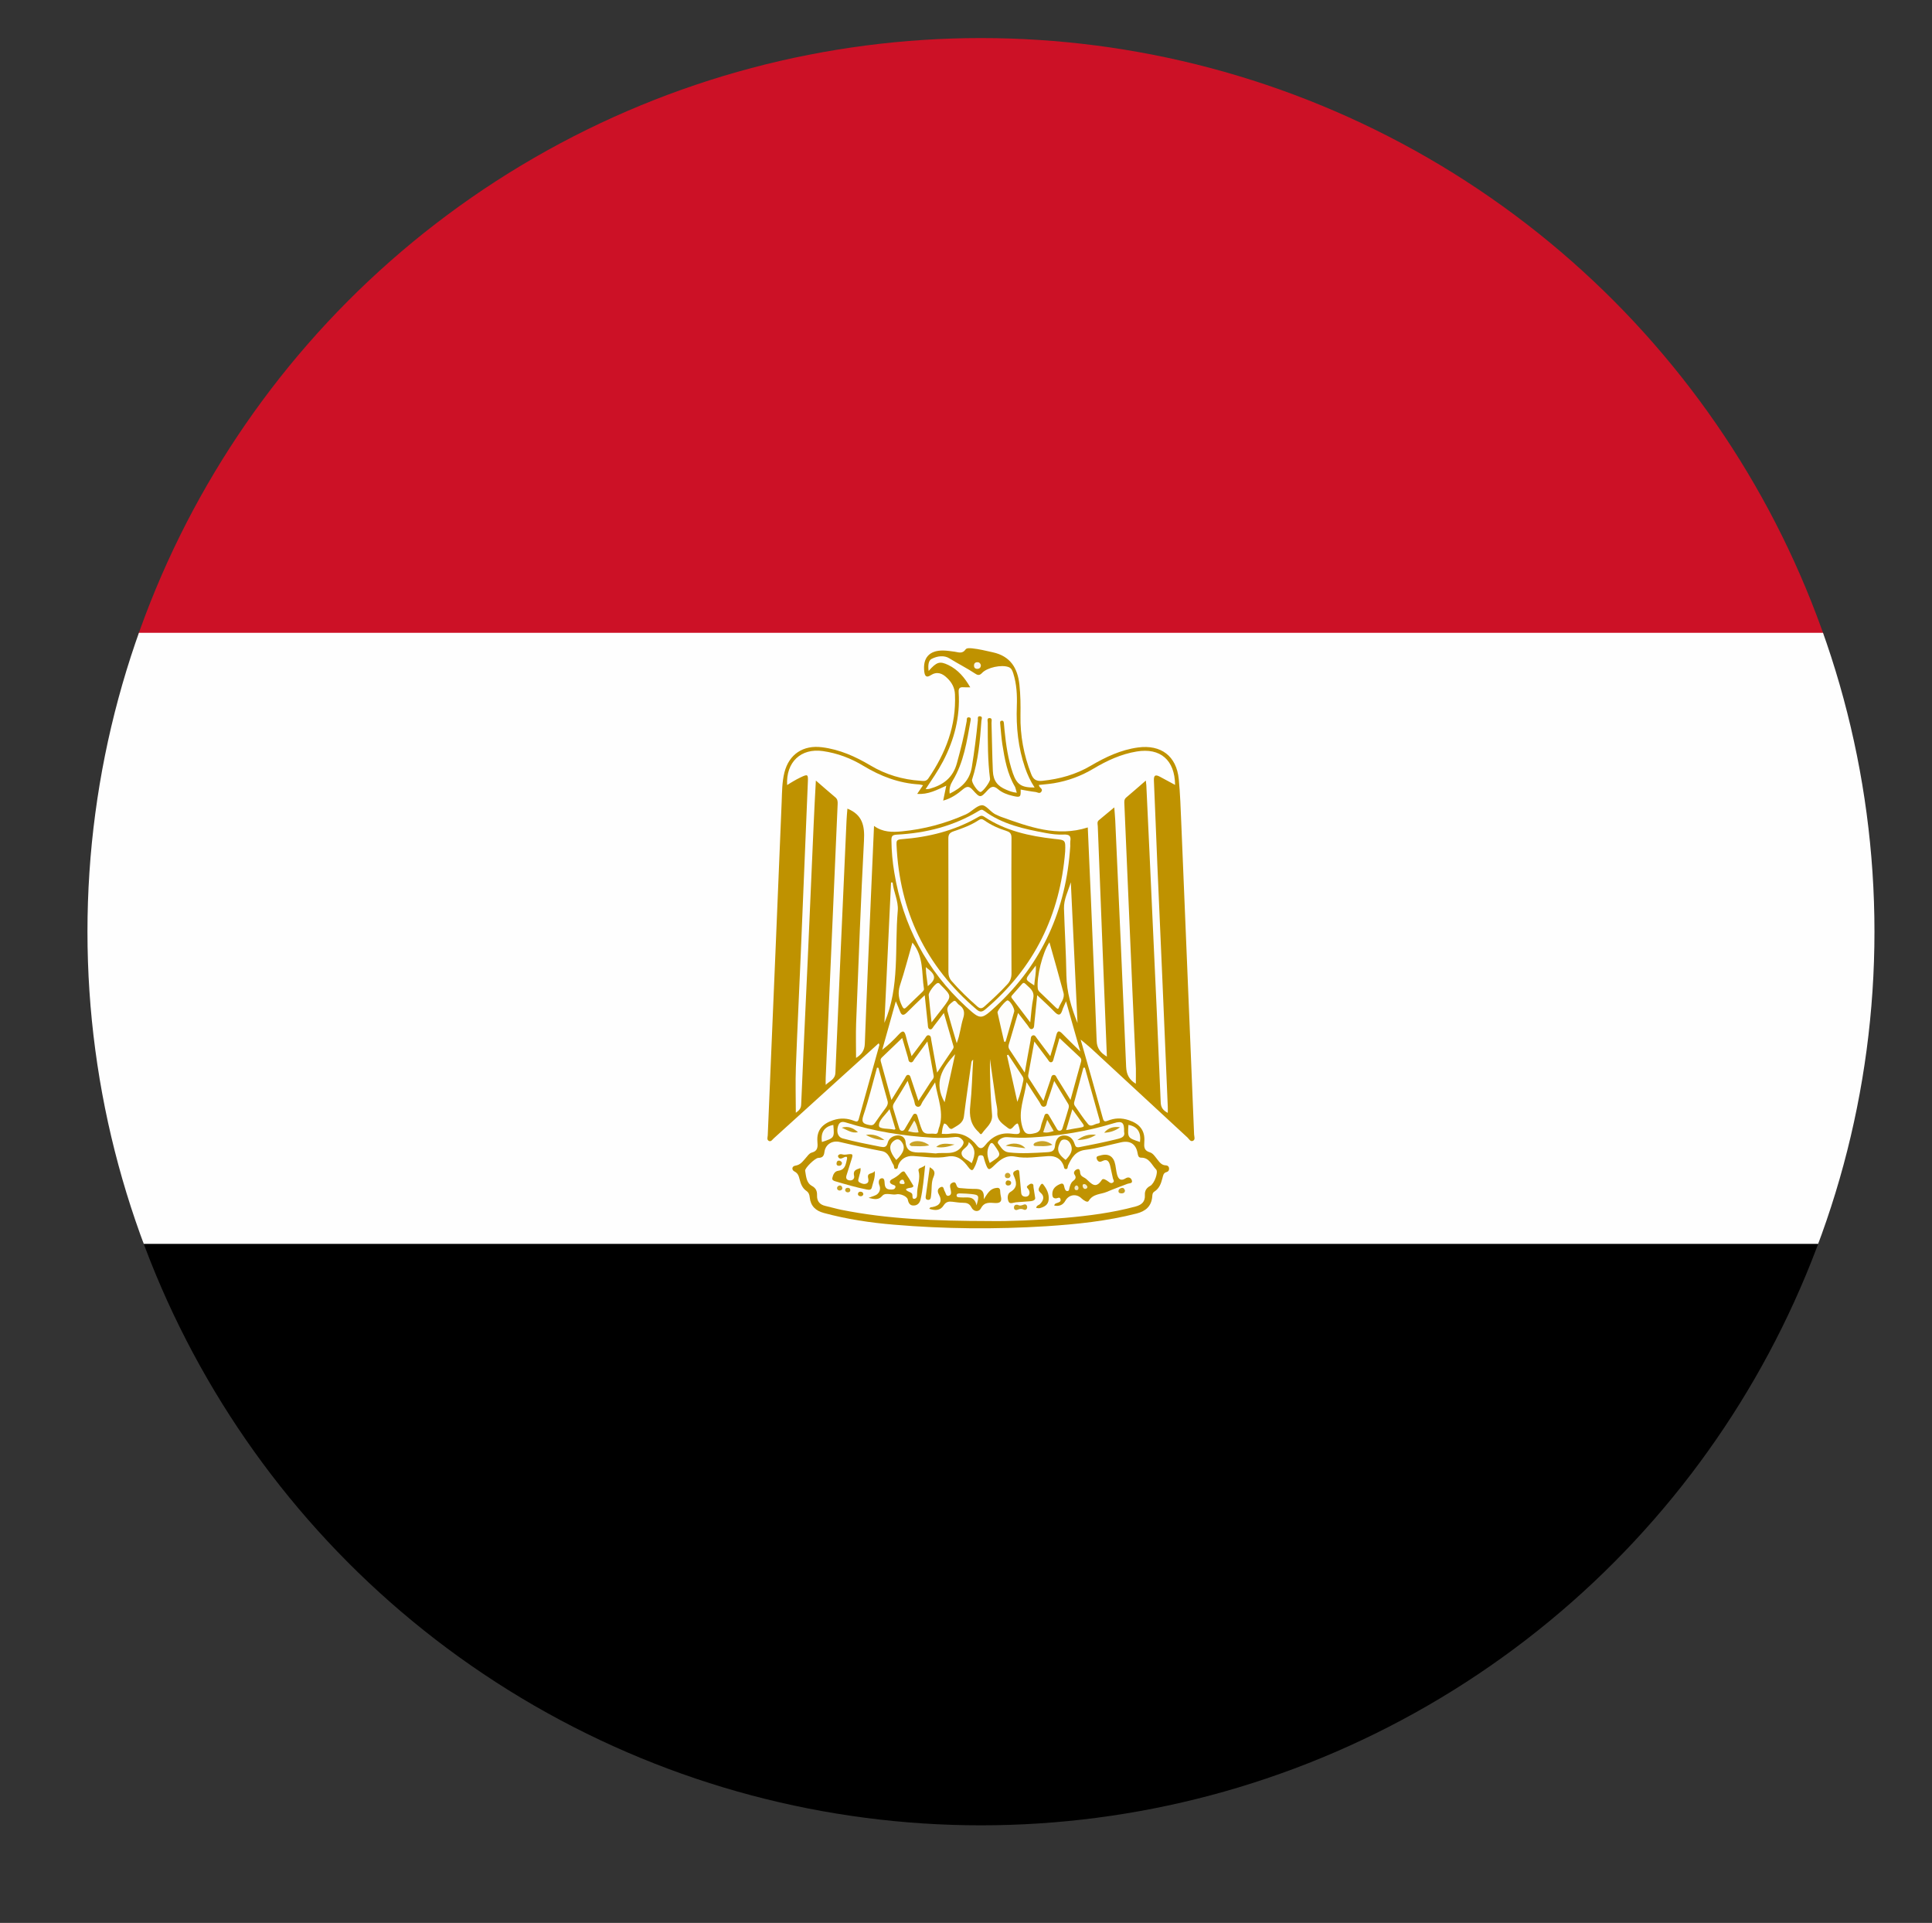 <?xml version="1.0" encoding="utf-8"?>
<!-- Generator: Adobe Illustrator 16.0.0, SVG Export Plug-In . SVG Version: 6.00 Build 0)  -->
<!DOCTYPE svg PUBLIC "-//W3C//DTD SVG 1.1//EN" "http://www.w3.org/Graphics/SVG/1.1/DTD/svg11.dtd">
<svg version="1.1" xmlns="http://www.w3.org/2000/svg" xmlns:xlink="http://www.w3.org/1999/xlink" x="0px" y="0px"
	 width="34.417px" height="34.25px" viewBox="0 0 34.417 34.25" enable-background="new 0 0 34.417 34.25" xml:space="preserve">
<rect x="0" y="0" width="34.417" height="34.25" fill="#333333" stroke="none"/>
<g id="Soporte">
</g>
<g id="Publicidad">
</g>
<g id="Iconos">
	<g>
		<defs>
			<circle id="SVGID_71_" cx="-17.217" cy="16.595" r="15.917"/>
		</defs>
		<clipPath id="SVGID_2_">
			<use xlink:href="#SVGID_71_"  overflow="visible"/>
		</clipPath>
		<g clip-path="url(#SVGID_2_)">
			<path fill-rule="evenodd" clip-rule="evenodd" fill="#FEC300" d="M9.669,8.378c0,5.501,0,11.002,0,16.504
				c-0.053,0.067-0.126,0.082-0.207,0.084c-0.103,0.003-0.206,0.003-0.309,0.003c-16.147,0-32.295,0-48.442,0
				c-0.103,0-0.206,0-0.309-0.003c-0.08-0.002-0.153-0.018-0.206-0.084c0-5.501,0-11.003,0-16.504
				c0.053-0.067,0.126-0.082,0.207-0.084c0.103-0.003,0.206-0.003,0.309-0.003c16.147,0,32.294,0,48.441,0
				c0.103,0,0.206,0,0.309,0.003C9.543,8.296,9.617,8.311,9.669,8.378z"/>
			<path fill-rule="evenodd" clip-rule="evenodd" fill="#C50B1E" d="M9.669,8.378C9.586,8.379,9.502,8.383,9.418,8.383
				c-16.323,0-32.648,0-48.971,0c-0.084,0-0.167-0.004-0.251-0.005c0-2.693,0.001-5.385-0.004-8.078
				c0-0.132,0.026-0.158,0.158-0.158c16.388,0.004,32.776,0.004,49.164,0c0.132,0,0.158,0.026,0.158,0.158
				C9.668,2.993,9.669,5.685,9.669,8.378z"/>
			<path fill-rule="evenodd" clip-rule="evenodd" fill="#C50B1E" d="M-39.803,24.882c0.083-0.002,0.167-0.005,0.251-0.005
				c16.323,0,32.647,0,48.971,0c0.084,0,0.167,0.003,0.251,0.005c0,2.691-0.001,5.384,0.003,8.076c0,0.127-0.018,0.161-0.155,0.161
				c-16.39-0.004-32.779-0.004-49.169,0c-0.137,0-0.156-0.034-0.155-0.161C-39.802,30.266-39.803,27.573-39.803,24.882z"/>
		</g>
	</g>
	<g>
		<defs>
			<circle id="SVGID_73_" cx="17.475" cy="16.595" r="15.917"/>
		</defs>
		<clipPath id="SVGID_4_">
			<use xlink:href="#SVGID_73_"  overflow="visible"/>
		</clipPath>
		<g clip-path="url(#SVGID_4_)">
			<path fill-rule="evenodd" clip-rule="evenodd" fill="#CC1126" d="M-7.007,11.266c0-3.586,0-7.172-0.002-10.757
				c0-0.089,0.014-0.115,0.111-0.115c16.249,0.003,32.497,0.003,48.746,0c0.096,0,0.11,0.026,0.11,0.115
				c-0.003,3.585-0.002,7.171-0.002,10.757c-0.036,0.033-0.081,0.037-0.126,0.039c-0.053,0.002-0.106,0.001-0.16,0.001
				c-16.13,0-32.261,0-48.392-0.001C-6.816,11.305-6.919,11.331-7.007,11.266z"/>
			<path fill-rule="evenodd" clip-rule="evenodd" d="M41.956,22.161c0,3.585-0.001,7.171,0.002,10.757
				c0,0.089-0.014,0.115-0.11,0.115c-16.249-0.003-32.497-0.003-48.746,0c-0.097,0-0.111-0.026-0.111-0.115
				c0.002-3.586,0.002-7.172,0.002-10.757c0.036-0.033,0.081-0.038,0.126-0.039c0.054-0.003,0.105-0.002,0.159-0.002
				c16.131,0,32.262,0,48.393,0.001C41.766,22.121,41.868,22.095,41.956,22.161z"/>
			<path fill-rule="evenodd" clip-rule="evenodd" fill="#FEFEFE" d="M41.956,22.161c-0.045-0.003-0.09-0.006-0.135-0.006
				c-16.231,0-32.463,0-48.693,0c-0.045,0-0.09,0.003-0.135,0.006c0-3.632,0-7.263,0-10.895c0.049,0.002,0.098,0.005,0.146,0.005
				c16.223,0.001,32.447,0.001,48.67,0c0.049,0,0.098-0.003,0.146-0.005C41.956,14.898,41.956,18.529,41.956,22.161z"/>
			<path fill-rule="evenodd" clip-rule="evenodd" fill="#BF9200" d="M15.653,18.582c-0.238,0.216-0.474,0.428-0.708,0.641
				c-0.387,0.351-0.773,0.701-1.16,1.052c-0.026,0.023-0.049,0.067-0.09,0.046c-0.038-0.021-0.02-0.065-0.018-0.1
				c0.046-1.125,0.094-2.25,0.142-3.374c0.036-0.855,0.072-1.712,0.106-2.567c0.007-0.175,0.006-0.351,0.049-0.522
				c0.083-0.325,0.335-0.491,0.67-0.448c0.313,0.039,0.595,0.165,0.862,0.324c0.275,0.164,0.573,0.252,0.89,0.273
				c0.052,0.004,0.103,0.015,0.142-0.042c0.31-0.452,0.498-0.941,0.474-1.498c-0.005-0.118-0.056-0.211-0.139-0.29
				c-0.086-0.085-0.181-0.123-0.295-0.049c-0.073,0.047-0.102,0.017-0.112-0.06c-0.032-0.247,0.087-0.385,0.336-0.381
				c0.068,0.001,0.137,0.012,0.206,0.021c0.069,0.011,0.137,0.041,0.193-0.04c0.02-0.029,0.075-0.023,0.116-0.02
				c0.126,0.013,0.249,0.044,0.371,0.071c0.311,0.069,0.44,0.279,0.472,0.575c0.02,0.183,0.022,0.366,0.019,0.55
				c-0.006,0.358,0.059,0.704,0.189,1.039c0.038,0.1,0.091,0.136,0.2,0.125c0.309-0.032,0.598-0.112,0.867-0.271
				c0.261-0.153,0.53-0.281,0.837-0.323c0.41-0.055,0.686,0.151,0.727,0.564c0.025,0.263,0.034,0.528,0.045,0.793
				c0.054,1.275,0.105,2.551,0.158,3.826c0.023,0.57,0.048,1.141,0.07,1.712c0.002,0.037,0.025,0.089-0.02,0.111
				c-0.045,0.021-0.069-0.031-0.096-0.057c-0.573-0.528-1.144-1.059-1.716-1.587c-0.053-0.049-0.11-0.093-0.189-0.159
				c0.139,0.489,0.27,0.946,0.396,1.404c0.015,0.056,0.038,0.061,0.085,0.042c0.124-0.05,0.243-0.055,0.376-0.011
				c0.19,0.063,0.294,0.181,0.277,0.388c-0.006,0.089-0.006,0.154,0.099,0.185c0.057,0.017,0.092,0.076,0.131,0.124
				c0.04,0.05,0.076,0.106,0.153,0.108c0.03,0,0.054,0.018,0.058,0.052s-0.014,0.06-0.043,0.067
				c-0.062,0.015-0.063,0.068-0.076,0.112c-0.024,0.094-0.056,0.181-0.141,0.235c-0.038,0.024-0.037,0.059-0.04,0.095
				c-0.017,0.171-0.119,0.256-0.279,0.297c-0.528,0.135-1.066,0.191-1.606,0.226c-0.906,0.057-1.811,0.049-2.714-0.027
				c-0.422-0.035-0.841-0.098-1.251-0.209c-0.146-0.039-0.235-0.124-0.251-0.276c-0.005-0.052-0.019-0.09-0.065-0.121
				c-0.066-0.047-0.095-0.121-0.114-0.197c-0.016-0.058-0.026-0.111-0.093-0.145c-0.054-0.027-0.05-0.094,0.017-0.104
				c0.09-0.014,0.129-0.075,0.181-0.133c0.032-0.037,0.065-0.087,0.106-0.098c0.12-0.032,0.111-0.11,0.104-0.205
				c-0.013-0.199,0.093-0.31,0.28-0.373c0.134-0.045,0.253-0.036,0.377,0.012c0.039,0.015,0.066,0.021,0.08-0.033
				c0.122-0.439,0.245-0.878,0.367-1.317C15.667,18.609,15.661,18.601,15.653,18.582z"/>
			<path fill-rule="evenodd" clip-rule="evenodd" fill="#FEFEFE" d="M20.234,19.303c-0.123-0.074-0.167-0.167-0.173-0.304
				c-0.061-1.464-0.128-2.926-0.194-4.389c-0.003-0.069-0.011-0.138-0.017-0.229c-0.1,0.083-0.188,0.155-0.276,0.229
				c-0.033,0.028-0.021,0.068-0.018,0.104c0.028,0.726,0.057,1.451,0.085,2.176c0.026,0.64,0.051,1.279,0.077,1.93
				c-0.111-0.068-0.178-0.145-0.182-0.282c-0.031-0.848-0.068-1.695-0.103-2.543c-0.019-0.419-0.036-0.839-0.055-1.257
				c-0.547,0.176-1.048-0.011-1.551-0.191c-0.027-0.009-0.051-0.024-0.078-0.035c-0.103-0.04-0.18-0.18-0.266-0.169
				c-0.09,0.011-0.177,0.118-0.278,0.163c-0.365,0.163-0.746,0.264-1.14,0.302c-0.167,0.016-0.338,0.018-0.495-0.097
				c-0.019,0.438-0.037,0.857-0.056,1.276c-0.037,0.868-0.076,1.736-0.108,2.604c-0.004,0.128-0.067,0.197-0.156,0.252
				c0-0.207-0.006-0.412,0.001-0.617c0.044-1.084,0.082-2.169,0.14-3.253c0.015-0.263-0.026-0.461-0.295-0.57
				c-0.005,0.067-0.013,0.143-0.016,0.217c-0.067,1.496-0.135,2.991-0.198,4.487c-0.005,0.119-0.1,0.146-0.173,0.216
				c0-0.041-0.002-0.083,0-0.124c0.054-1.243,0.109-2.485,0.163-3.729c0.017-0.383,0.033-0.767,0.05-1.149
				c0.002-0.047-0.001-0.086-0.042-0.12c-0.111-0.093-0.22-0.189-0.346-0.298c-0.015,0.27-0.028,0.521-0.039,0.771
				c-0.036,0.807-0.071,1.614-0.106,2.42c-0.039,0.86-0.081,1.72-0.117,2.58c-0.003,0.085-0.056,0.116-0.095,0.146
				c0-0.269-0.009-0.539,0.001-0.81c0.025-0.673,0.059-1.346,0.087-2.018c0.043-1.019,0.085-2.037,0.126-3.057
				c0.007-0.147,0-0.151-0.135-0.086c-0.04,0.02-0.08,0.04-0.118,0.063c-0.038,0.021-0.075,0.046-0.116,0.071
				c-0.023-0.409,0.247-0.662,0.638-0.605c0.258,0.037,0.499,0.128,0.719,0.262c0.309,0.187,0.635,0.311,0.998,0.332
				c0.02,0.001,0.039,0.008,0.066,0.014c-0.034,0.051-0.064,0.097-0.104,0.154c0.196,0.015,0.349-0.07,0.518-0.146
				c-0.019,0.092-0.035,0.169-0.055,0.266c0.146-0.04,0.254-0.118,0.353-0.202c0.075-0.063,0.116-0.053,0.177,0.016
				c0.128,0.142,0.134,0.142,0.265-0.003c0.062-0.066,0.108-0.077,0.18-0.016c0.074,0.064,0.168,0.099,0.264,0.121
				c0.136,0.032,0.146,0.022,0.141-0.113c0.087,0.015,0.175,0.033,0.262,0.043c0.036,0.003,0.08,0.042,0.11-0.01
				c0.03-0.053-0.045-0.06-0.047-0.115c0.088-0.01,0.179-0.016,0.268-0.031c0.252-0.042,0.487-0.129,0.707-0.261
				c0.239-0.142,0.489-0.258,0.768-0.304c0.419-0.07,0.679,0.152,0.683,0.595c-0.092-0.049-0.18-0.097-0.269-0.145
				c-0.08-0.043-0.113-0.03-0.108,0.071c0.023,0.506,0.04,1.011,0.062,1.517c0.028,0.668,0.059,1.337,0.088,2.005
				c0.033,0.762,0.065,1.523,0.097,2.286c0.002,0.032,0,0.065,0,0.108c-0.08-0.042-0.122-0.091-0.126-0.186
				c-0.045-1.083-0.094-2.168-0.145-3.252c-0.035-0.798-0.074-1.597-0.111-2.396c-0.001-0.022-0.004-0.046-0.009-0.085
				c-0.124,0.107-0.235,0.206-0.35,0.302c-0.042,0.036-0.033,0.08-0.032,0.124c0.048,1.108,0.094,2.217,0.143,3.325
				c0.02,0.461,0.042,0.921,0.062,1.382C20.237,19.124,20.234,19.208,20.234,19.303z"/>
			<path fill-rule="evenodd" clip-rule="evenodd" fill="#FEFEFE" d="M17.633,21.749c-0.994-0.002-1.823-0.036-2.644-0.2
				c-0.095-0.019-0.188-0.048-0.284-0.069c-0.103-0.023-0.154-0.085-0.15-0.19c0.002-0.074-0.018-0.127-0.093-0.168
				c-0.1-0.056-0.101-0.171-0.119-0.269c-0.009-0.047,0.179-0.229,0.234-0.229c0.079-0.002,0.101-0.035,0.11-0.109
				c0.019-0.132,0.139-0.206,0.271-0.175c0.251,0.059,0.499,0.116,0.752,0.163c0.13,0.024,0.149,0.157,0.208,0.249
				c0.014,0.022-0.001,0.066,0.036,0.069c0.048,0.004,0.038-0.043,0.049-0.071c0.045-0.109,0.144-0.166,0.262-0.16
				c0.203,0.012,0.409,0.049,0.61,0.011c0.182-0.036,0.288,0.069,0.374,0.186c0.071,0.097,0.088,0.047,0.118-0.013
				c0.021-0.039,0.031-0.083,0.046-0.126c0.012-0.032,0.007-0.074,0.063-0.071c0.049,0.001,0.046,0.036,0.055,0.065
				c0.005,0.02,0.011,0.04,0.018,0.059c0.053,0.153,0.065,0.153,0.171,0.049c0.102-0.098,0.204-0.182,0.371-0.148
				c0.192,0.039,0.391,0,0.585-0.01c0.129-0.007,0.223,0.047,0.27,0.166c0.01,0.026,0.005,0.064,0.041,0.065
				c0.041,0.001,0.029-0.041,0.04-0.065c0.064-0.137,0.13-0.257,0.313-0.278c0.213-0.026,0.421-0.088,0.632-0.134
				c0.158-0.035,0.263,0.03,0.292,0.188c0.009,0.042,0.012,0.087,0.065,0.086c0.146-0.002,0.188,0.131,0.267,0.211
				c0.042,0.043-0.03,0.249-0.104,0.29c-0.071,0.039-0.101,0.088-0.097,0.166c0.007,0.117-0.057,0.174-0.167,0.203
				c-0.415,0.112-0.84,0.166-1.265,0.203C18.467,21.734,17.97,21.755,17.633,21.749z"/>
			<path fill-rule="evenodd" clip-rule="evenodd" fill="#FEFEFE" d="M18.113,14.12c-0.08-0.008-0.134-0.031-0.191-0.055
				c-0.148-0.062-0.227-0.154-0.235-0.33c-0.013-0.285-0.015-0.571-0.024-0.856c-0.001-0.032,0.02-0.087-0.033-0.089
				c-0.056-0.002-0.034,0.055-0.034,0.085c0.001,0.334-0.002,0.669,0.041,1.001c0.006,0.047-0.129,0.229-0.17,0.231
				c-0.047,0.001-0.167-0.173-0.15-0.222c0.111-0.339,0.141-0.692,0.166-1.046c0.002-0.029,0.027-0.074-0.023-0.081
				c-0.053-0.007-0.038,0.044-0.04,0.071c-0.027,0.279-0.063,0.558-0.108,0.836c-0.04,0.238-0.185,0.368-0.394,0.471
				c-0.013-0.089,0.012-0.162,0.053-0.23c0.199-0.329,0.252-0.7,0.319-1.069c0.004-0.024,0.012-0.052-0.023-0.059
				c-0.055-0.01-0.042,0.042-0.046,0.066c-0.044,0.252-0.106,0.5-0.174,0.748c-0.07,0.261-0.245,0.391-0.488,0.458
				c-0.018,0.006-0.038,0.004-0.07,0.006c0.113-0.17,0.222-0.327,0.311-0.497c0.2-0.383,0.305-0.787,0.278-1.222
				c-0.004-0.07,0.01-0.101,0.083-0.096c0.036,0.003,0.073,0.001,0.123,0.001c-0.099-0.172-0.216-0.313-0.39-0.397
				c-0.154-0.074-0.209-0.055-0.351,0.106c-0.015-0.105-0.001-0.187,0.051-0.214c0.103-0.054,0.226-0.069,0.318-0.011
				c0.153,0.095,0.314,0.175,0.465,0.275c0.046,0.031,0.079,0.027,0.117-0.014c0.092-0.099,0.349-0.153,0.474-0.105
				c0.054,0.021,0.067,0.066,0.083,0.113c0.06,0.19,0.07,0.385,0.063,0.581c-0.014,0.374,0.024,0.741,0.146,1.097
				c0.042,0.123,0.096,0.24,0.171,0.354c-0.234,0.002-0.316-0.051-0.387-0.253c-0.086-0.248-0.123-0.506-0.149-0.766
				c-0.005-0.041-0.006-0.081-0.011-0.122c-0.002-0.023-0.006-0.053-0.039-0.049c-0.035,0.004-0.029,0.034-0.027,0.057
				c0.012,0.122,0.02,0.244,0.038,0.364c0.042,0.263,0.087,0.523,0.226,0.757C18.094,14.042,18.099,14.076,18.113,14.12z"/>
			<path fill-rule="evenodd" clip-rule="evenodd" fill="#FEFDFC" d="M19.066,15.071c-0.072,1.126-0.496,2.089-1.33,2.858
				c-0.26,0.24-0.269,0.239-0.53-0.001c-0.701-0.647-1.121-1.447-1.275-2.388c-0.032-0.189-0.049-0.38-0.051-0.572
				c-0.001-0.075,0.015-0.097,0.098-0.102c0.52-0.027,1.012-0.152,1.46-0.424c0.036-0.021,0.055-0.029,0.093-0.001
				c0.326,0.243,0.714,0.325,1.103,0.397c0.104,0.02,0.211,0.032,0.315,0.027c0.097-0.004,0.134,0.022,0.118,0.118
				C19.063,15.012,19.066,15.042,19.066,15.071z"/>
			<path fill-rule="evenodd" clip-rule="evenodd" fill="#FEFEFE" d="M18.255,19.105c-0.1-0.15-0.184-0.279-0.269-0.407
				c-0.02-0.029-0.026-0.059-0.016-0.092c0.053-0.18,0.106-0.358,0.166-0.563c0.065,0.084,0.117,0.152,0.17,0.22
				c0.022,0.027,0.038,0.077,0.078,0.066c0.045-0.013,0.037-0.066,0.042-0.104c0.017-0.158,0.033-0.316,0.051-0.499
				c0.114,0.109,0.216,0.2,0.31,0.298c0.064,0.065,0.105,0.07,0.136-0.026c0.014-0.046,0.037-0.09,0.068-0.163
				c0.085,0.305,0.166,0.584,0.253,0.892c-0.119-0.116-0.217-0.21-0.312-0.308c-0.059-0.062-0.093-0.074-0.117,0.026
				c-0.028,0.117-0.066,0.231-0.105,0.367c-0.085-0.113-0.159-0.214-0.235-0.313c-0.02-0.024-0.033-0.065-0.072-0.058
				c-0.044,0.01-0.039,0.057-0.044,0.09C18.324,18.713,18.292,18.897,18.255,19.105z"/>
			<path fill-rule="evenodd" clip-rule="evenodd" fill="#FEFEFE" d="M16.694,19.105c-0.038-0.21-0.07-0.393-0.104-0.577
				c-0.005-0.03-0.003-0.073-0.035-0.085c-0.046-0.017-0.061,0.03-0.082,0.058c-0.076,0.099-0.149,0.199-0.234,0.311
				c-0.038-0.131-0.074-0.241-0.101-0.355s-0.065-0.099-0.13-0.029c-0.088,0.096-0.183,0.186-0.292,0.271
				c0.077-0.276,0.154-0.552,0.242-0.864c0.034,0.079,0.055,0.126,0.073,0.175c0.027,0.076,0.062,0.086,0.122,0.027
				c0.099-0.101,0.202-0.196,0.32-0.311c0.02,0.189,0.037,0.355,0.055,0.521c0.003,0.031,0,0.073,0.034,0.085
				c0.038,0.014,0.054-0.029,0.072-0.053c0.056-0.07,0.108-0.142,0.18-0.236c0.062,0.212,0.117,0.403,0.172,0.595
				c0.007,0.03-0.016,0.054-0.03,0.077C16.874,18.834,16.793,18.957,16.694,19.105z"/>
			<path fill-rule="evenodd" clip-rule="evenodd" fill="#FEFEFE" d="M19.07,19.592c-0.089-0.144-0.162-0.265-0.237-0.383
				c-0.016-0.026-0.025-0.068-0.067-0.062c-0.039,0.006-0.039,0.047-0.049,0.077c-0.042,0.121-0.082,0.242-0.129,0.385
				c-0.093-0.145-0.175-0.27-0.256-0.396c-0.013-0.021-0.02-0.043-0.014-0.069c0.035-0.188,0.068-0.375,0.108-0.593
				c0.089,0.119,0.162,0.218,0.236,0.315c0.019,0.024,0.032,0.064,0.071,0.053c0.028-0.009,0.031-0.043,0.039-0.071
				c0.034-0.121,0.068-0.241,0.102-0.357c0.123,0.115,0.243,0.229,0.365,0.342c0.024,0.022,0.027,0.049,0.019,0.078
				C19.198,19.129,19.137,19.347,19.07,19.592z"/>
			<path fill-rule="evenodd" clip-rule="evenodd" fill="#FEFEFE" d="M16.072,18.488c0.034,0.114,0.067,0.23,0.102,0.347
				c0.01,0.033,0.005,0.08,0.051,0.087c0.037,0.005,0.05-0.037,0.068-0.062c0.07-0.094,0.14-0.189,0.228-0.31
				c0.041,0.222,0.079,0.418,0.112,0.615c0.007,0.042-0.032,0.073-0.054,0.107c-0.067,0.106-0.137,0.211-0.218,0.336
				c-0.048-0.145-0.09-0.268-0.131-0.393c-0.01-0.026-0.013-0.061-0.043-0.068c-0.041-0.009-0.052,0.032-0.068,0.059
				c-0.075,0.12-0.148,0.24-0.239,0.386c-0.069-0.247-0.129-0.469-0.19-0.689c-0.007-0.025-0.001-0.048,0.019-0.067
				C15.828,18.721,15.948,18.607,16.072,18.488z"/>
			<path fill-rule="evenodd" clip-rule="evenodd" fill="#FEFEFE" d="M18.78,19.254c0.09,0.147,0.17,0.279,0.25,0.41
				c0.015,0.026,0.013,0.055,0.004,0.083c-0.032,0.109-0.065,0.219-0.1,0.327c-0.008,0.026-0.013,0.058-0.048,0.065
				c-0.043,0.008-0.056-0.028-0.072-0.055c-0.04-0.066-0.078-0.134-0.118-0.2c-0.012-0.02-0.022-0.047-0.05-0.047
				c-0.037,0.001-0.04,0.035-0.049,0.061c-0.02,0.059-0.045,0.115-0.056,0.175c-0.015,0.091-0.072,0.107-0.152,0.121
				c-0.114,0.019-0.147-0.023-0.179-0.13c-0.078-0.267,0.039-0.505,0.077-0.789c0.085,0.134,0.157,0.245,0.23,0.355
				c0.021,0.032,0.031,0.087,0.079,0.083c0.058-0.005,0.05-0.066,0.064-0.105C18.702,19.499,18.737,19.386,18.78,19.254z"/>
			<path fill-rule="evenodd" clip-rule="evenodd" fill="#FEFEFD" d="M16.169,19.252c0.042,0.13,0.073,0.236,0.112,0.339
				c0.016,0.043,0.008,0.111,0.064,0.122c0.061,0.011,0.068-0.061,0.095-0.098c0.07-0.103,0.136-0.209,0.218-0.337
				c0.047,0.293,0.17,0.55,0.064,0.826c-0.015,0.038-0.003,0.102-0.072,0.091c-0.077-0.014-0.179,0.032-0.225-0.07
				c-0.032-0.071-0.05-0.146-0.074-0.221c-0.009-0.026-0.012-0.061-0.044-0.066c-0.035-0.006-0.045,0.029-0.06,0.052
				c-0.04,0.066-0.078,0.134-0.118,0.2c-0.014,0.024-0.027,0.053-0.062,0.051c-0.036-0.003-0.045-0.033-0.053-0.061
				c-0.035-0.112-0.068-0.226-0.103-0.339c-0.01-0.032-0.003-0.063,0.015-0.092C16.004,19.526,16.08,19.4,16.169,19.252z"/>
			<path fill-rule="evenodd" clip-rule="evenodd" fill="#FDFDFB" d="M16.669,20.545c-0.091-0.006-0.177-0.017-0.261-0.017
				c-0.141,0.002-0.263-0.005-0.277-0.192c-0.004-0.063-0.06-0.117-0.138-0.113c-0.085,0.005-0.156,0.049-0.178,0.128
				c-0.023,0.088-0.064,0.088-0.138,0.073c-0.224-0.044-0.447-0.087-0.667-0.147c-0.081-0.022-0.113-0.112-0.082-0.216
				c0.024-0.081,0.074-0.09,0.15-0.065c0.5,0.157,1.013,0.238,1.537,0.268c0.123,0.006,0.244,0.005,0.366-0.009
				c0.05-0.006,0.1-0.011,0.14,0.025c0.048,0.041,0.063,0.073,0.014,0.14C17.006,20.589,16.825,20.517,16.669,20.545z"/>
			<path fill-rule="evenodd" clip-rule="evenodd" fill="#FDFDFB" d="M20.025,20.158c0.02,0.077-0.027,0.106-0.109,0.127
				c-0.225,0.056-0.451,0.102-0.679,0.146c-0.06,0.012-0.078-0.003-0.094-0.056c-0.029-0.097-0.098-0.155-0.197-0.15
				c-0.105,0.005-0.143,0.093-0.151,0.18c-0.009,0.098-0.058,0.113-0.142,0.118c-0.228,0.013-0.455,0.029-0.683,0.003
				c-0.104-0.013-0.138-0.095-0.188-0.156c-0.035-0.044,0.068-0.125,0.16-0.116c0.146,0.012,0.293,0.015,0.439,0.006
				c0.498-0.03,0.986-0.109,1.464-0.255C19.99,19.96,20.03,19.993,20.025,20.158z"/>
			<path fill-rule="evenodd" clip-rule="evenodd" fill="#FEFDFC" d="M16.777,20.196c0.007-0.069,0.013-0.13,0.042-0.185
				c0.008,0.003,0.017,0.004,0.023,0.007c0.049,0.021,0.068,0.121,0.13,0.081c0.081-0.052,0.183-0.089,0.199-0.212
				c0.04-0.319,0.088-0.638,0.132-0.956c0.003-0.02,0.006-0.039,0.033-0.056c-0.017,0.271-0.022,0.543-0.051,0.813
				c-0.022,0.187,0.005,0.346,0.148,0.475c0.018,0.018,0.037,0.062,0.063,0.022c0.071-0.104,0.19-0.176,0.176-0.332
				c-0.027-0.329-0.04-0.659-0.037-0.99c0.036,0.252,0.072,0.504,0.107,0.757c0.01,0.063,0.029,0.129,0.025,0.192
				c-0.011,0.151,0.101,0.21,0.195,0.284c0.029,0.021,0.049,0.015,0.074-0.009c0.028-0.027,0.05-0.065,0.091-0.077
				c0.005,0.008,0.011,0.015,0.013,0.021c0.054,0.168,0.043,0.182-0.127,0.161c-0.199-0.024-0.35,0.06-0.467,0.211
				c-0.048,0.061-0.094,0.062-0.136,0.009c-0.128-0.164-0.286-0.25-0.498-0.218C16.869,20.201,16.823,20.196,16.777,20.196z"/>
			<path fill-rule="evenodd" clip-rule="evenodd" fill="#FEFDFD" d="M19.195,18.222c-0.11-0.273-0.192-0.548-0.198-0.845
				c-0.006-0.399-0.031-0.797-0.043-1.196c-0.005-0.16,0.074-0.308,0.122-0.466C19.115,16.551,19.155,17.387,19.195,18.222z"/>
			<path fill-rule="evenodd" clip-rule="evenodd" fill="#FEFDFC" d="M15.902,15.719c0.015,0.17,0.105,0.326,0.091,0.501
				c-0.058,0.668,0.039,1.354-0.238,1.999c0.039-0.834,0.079-1.667,0.118-2.501C15.883,15.718,15.893,15.719,15.902,15.719z"/>
			<path fill-rule="evenodd" clip-rule="evenodd" fill="#FEFEFD" d="M18.695,16.784c0.086,0.305,0.171,0.601,0.25,0.898
				c0.028,0.104-0.054,0.182-0.085,0.271c-0.012,0.035-0.04,0.002-0.057-0.013c-0.094-0.09-0.188-0.181-0.282-0.271
				c-0.018-0.018-0.031-0.036-0.034-0.063C18.465,17.398,18.571,16.967,18.695,16.784z"/>
			<path fill-rule="evenodd" clip-rule="evenodd" fill="#FEFEFD" d="M16.254,16.789c0.206,0.248,0.162,0.546,0.205,0.822
				c0.005,0.03-0.023,0.05-0.042,0.07c-0.088,0.085-0.177,0.168-0.264,0.254c-0.039,0.038-0.055,0.042-0.083-0.015
				c-0.06-0.121-0.081-0.235-0.037-0.371C16.115,17.3,16.18,17.046,16.254,16.789z"/>
			<path fill-rule="evenodd" clip-rule="evenodd" fill="#FEFEFD" d="M15.649,19.02c0.053,0.195,0.106,0.391,0.161,0.585
				c0.014,0.048-0.001,0.087-0.029,0.125c-0.066,0.088-0.129,0.178-0.192,0.268c-0.025,0.038-0.05,0.051-0.1,0.041
				c-0.102-0.02-0.152-0.041-0.109-0.169c0.094-0.28,0.164-0.567,0.243-0.853C15.632,19.019,15.641,19.02,15.649,19.02z"/>
			<path fill-rule="evenodd" clip-rule="evenodd" fill="#FEFDFD" d="M19.326,19.017c0.087,0.311,0.174,0.621,0.262,0.932
				c0.008,0.032,0.012,0.057-0.028,0.062c-0.061,0.006-0.126,0.074-0.179,0.009c-0.086-0.103-0.159-0.216-0.235-0.326
				c-0.011-0.015-0.015-0.04-0.011-0.059c0.055-0.206,0.11-0.412,0.165-0.618C19.309,19.017,19.317,19.017,19.326,19.017z"/>
			<path fill-rule="evenodd" clip-rule="evenodd" fill="#FEFEFD" d="M18.353,18.21c-0.116-0.152-0.216-0.283-0.315-0.414
				c-0.016-0.02-0.033-0.04-0.012-0.064c0.061-0.07,0.123-0.14,0.184-0.21c0.017-0.019,0.036-0.019,0.053-0.001
				c0.07,0.072,0.17,0.123,0.144,0.257C18.379,17.912,18.371,18.048,18.353,18.21z"/>
			<path fill-rule="evenodd" clip-rule="evenodd" fill="#FEFDFD" d="M16.595,18.21c-0.02-0.181-0.037-0.333-0.051-0.486
				c-0.004-0.051,0.115-0.206,0.159-0.214c0.031-0.006,0.041,0.021,0.058,0.037c0.195,0.195,0.195,0.195,0.028,0.413
				C16.728,18.037,16.669,18.113,16.595,18.21z"/>
			<path fill-rule="evenodd" clip-rule="evenodd" fill="#FDFDFB" d="M17.888,18.555c-0.039-0.174-0.08-0.346-0.118-0.52
				c-0.007-0.035,0.143-0.213,0.177-0.216c0.041-0.004,0.134,0.146,0.12,0.199c-0.049,0.179-0.103,0.357-0.153,0.536
				C17.905,18.555,17.896,18.555,17.888,18.555z"/>
			<path fill-rule="evenodd" clip-rule="evenodd" fill="#FDFDFB" d="M17.043,18.581c-0.06-0.205-0.116-0.388-0.164-0.571
				c-0.021-0.085,0.054-0.136,0.105-0.176c0.04-0.032,0.065,0.042,0.101,0.064c0.091,0.059,0.106,0.138,0.073,0.24
				C17.113,18.275,17.106,18.422,17.043,18.581z"/>
			<path fill-rule="evenodd" clip-rule="evenodd" fill="#FDFCFA" d="M16.827,19.633c-0.196-0.345-0.05-0.604,0.188-0.856
				C16.95,19.069,16.89,19.346,16.827,19.633z"/>
			<path fill-rule="evenodd" clip-rule="evenodd" fill="#FDFCFA" d="M17.961,18.786c0.084,0.129,0.169,0.258,0.254,0.386
				c0.018,0.026,0.02,0.053,0.013,0.082c-0.027,0.122-0.053,0.245-0.105,0.371c-0.062-0.276-0.124-0.552-0.185-0.828
				C17.945,18.792,17.953,18.79,17.961,18.786z"/>
			<path fill-rule="evenodd" clip-rule="evenodd" fill="#FDFCF8" d="M18.984,20.66c-0.091-0.07-0.169-0.143-0.117-0.273
				c0.017-0.041,0.031-0.087,0.084-0.09c0.06-0.004,0.098,0.032,0.122,0.084C19.126,20.499,19.059,20.579,18.984,20.66z"/>
			<path fill-rule="evenodd" clip-rule="evenodd" fill="#FDFCF9" d="M15.966,20.661c-0.123-0.146-0.139-0.26-0.051-0.334
				c0.045-0.037,0.093-0.052,0.138,0.001C16.136,20.424,16.108,20.531,15.966,20.661z"/>
			<path fill-rule="evenodd" clip-rule="evenodd" fill="#FCFBF7" d="M15.846,19.756c0.039,0.132,0.073,0.243,0.106,0.354
				c-0.011,0.005-0.019,0.013-0.024,0.011c-0.094-0.024-0.266-0.005-0.27-0.069C15.651,19.952,15.771,19.863,15.846,19.756z"/>
			<path fill-rule="evenodd" clip-rule="evenodd" fill="#FCFBF6" d="M18.992,20.129c0.038-0.129,0.072-0.24,0.111-0.372
				c0.068,0.095,0.128,0.179,0.188,0.261c0.029,0.04,0.017,0.055-0.028,0.063C19.18,20.093,19.097,20.111,18.992,20.129z"/>
			<path fill-rule="evenodd" clip-rule="evenodd" fill="#FDFCF9" d="M17.631,20.715c-0.042-0.105-0.063-0.208-0.008-0.312
				c0.019-0.036,0.041-0.076,0.089-0.007C17.84,20.58,17.846,20.576,17.631,20.715z"/>
			<path fill-rule="evenodd" clip-rule="evenodd" fill="#FDFCF9" d="M17.257,20.342c0.117,0.101,0.13,0.204,0.053,0.376
				c-0.062-0.058-0.167-0.08-0.18-0.165C17.116,20.463,17.253,20.444,17.257,20.342z"/>
			<path fill-rule="evenodd" clip-rule="evenodd" fill="#FCFBF8" d="M20.308,20.341c-0.221-0.073-0.221-0.073-0.206-0.305
				C20.262,20.064,20.331,20.167,20.308,20.341z"/>
			<path fill-rule="evenodd" clip-rule="evenodd" fill="#FCFBF8" d="M14.845,20.037c0.02,0.23,0.02,0.23-0.203,0.304
				C14.616,20.169,14.686,20.065,14.845,20.037z"/>
			<path fill-rule="evenodd" clip-rule="evenodd" fill="#FBFAF4" d="M18.452,17.198c0.01,0.131-0.02,0.239-0.028,0.354
				C18.232,17.423,18.252,17.469,18.452,17.198z"/>
			<path fill-rule="evenodd" clip-rule="evenodd" fill="#FBF9F3" d="M16.528,17.565c-0.012-0.086-0.021-0.156-0.03-0.228
				c-0.003-0.036-0.003-0.072-0.006-0.111C16.677,17.362,16.688,17.436,16.528,17.565z"/>
			<path fill-rule="evenodd" clip-rule="evenodd" fill="#F8F3E5" d="M18.584,20.167c0.021-0.066,0.042-0.131,0.071-0.221
				c0.046,0.079,0.079,0.137,0.116,0.199C18.706,20.167,18.65,20.182,18.584,20.167z"/>
			<path fill-rule="evenodd" clip-rule="evenodd" fill="#F7F3E3" d="M16.364,20.169c-0.072,0.011-0.125-0.007-0.188-0.021
				c0.038-0.065,0.071-0.124,0.11-0.189C16.333,20.027,16.345,20.097,16.364,20.169z"/>
			<path fill-rule="evenodd" clip-rule="evenodd" fill="#FBF8F0" d="M17.473,11.846c0.001,0.044-0.024,0.065-0.058,0.068
				c-0.035,0.002-0.063-0.016-0.064-0.056s0.02-0.062,0.057-0.063C17.443,11.793,17.466,11.815,17.473,11.846z"/>
			<path fill-rule="evenodd" clip-rule="evenodd" fill="#C09302" d="M18.78,21.473c0.006-0.033,0.027-0.037,0.045-0.044
				c0.035-0.013,0.08-0.021,0.067-0.069c-0.012-0.05-0.053-0.015-0.083-0.015c-0.048,0-0.061-0.027-0.063-0.07
				c-0.003-0.104,0.064-0.155,0.146-0.188c0.061-0.023,0.061,0.035,0.072,0.072c0.009,0.028,0.019,0.058,0.053,0.056
				c0.032-0.003,0.028-0.036,0.035-0.058c0.012-0.044,0.023-0.087,0.06-0.118c0.039-0.032,0.071-0.059,0.029-0.12
				c-0.027-0.039,0.012-0.083,0.051-0.094c0.045-0.012,0.047,0.036,0.05,0.064c0.007,0.07,0.068,0.076,0.109,0.111
				c0.094,0.085,0.167,0.184,0.277,0.016c0.023-0.037,0.081,0.004,0.118,0.031c0.022,0.017,0.045,0.037,0.077,0.018
				c0.036-0.022,0.01-0.049,0.003-0.075c-0.016-0.071-0.03-0.143-0.047-0.214c-0.018-0.079-0.047-0.145-0.148-0.093
				c-0.05,0.026-0.08-0.002-0.094-0.044c-0.015-0.047,0.029-0.048,0.06-0.057c0.15-0.045,0.244,0.014,0.272,0.169
				c0.01,0.057,0.016,0.112,0.03,0.167c0.022,0.08,0.064,0.126,0.151,0.071c0.049-0.031,0.093-0.015,0.111,0.03
				c0.024,0.064-0.042,0.054-0.074,0.066c-0.123,0.048-0.247,0.091-0.367,0.143c-0.112,0.049-0.247,0.03-0.328,0.165
				c-0.02,0.032-0.088-0.012-0.125-0.047c-0.089-0.089-0.223-0.071-0.286,0.037C18.936,21.465,18.87,21.491,18.78,21.473z"/>
			<path fill-rule="evenodd" clip-rule="evenodd" fill="#C09403" d="M16.556,21.531c0.013-0.036,0.036-0.027,0.054-0.031
				c0.136-0.025,0.182-0.104,0.115-0.225c-0.035-0.063-0.017-0.108,0.032-0.13c0.059-0.026,0.052,0.044,0.072,0.073
				c0.021,0.031,0.02,0.094,0.073,0.08c0.058-0.016,0.039-0.075,0.032-0.115c-0.01-0.047-0.024-0.09,0.028-0.115
				c0.067-0.034,0.066,0.028,0.086,0.064c0.019,0.034,0.056,0.029,0.087,0.032c0.065,0.006,0.13,0.011,0.195,0.012
				c0.104,0.001,0.213-0.012,0.195,0.185c0.067-0.104,0.107-0.177,0.199-0.198c0.061-0.013,0.095-0.009,0.094,0.063
				c0,0.028,0.007,0.057,0.012,0.085c0.02,0.083-0.006,0.12-0.098,0.117c-0.095-0.004-0.195-0.028-0.258,0.095
				c-0.035,0.067-0.128,0.064-0.168-0.016c-0.036-0.073-0.088-0.084-0.157-0.084c-0.061,0-0.122-0.011-0.183-0.018
				c-0.064-0.008-0.114,0-0.155,0.064C16.75,21.567,16.656,21.564,16.556,21.531z"/>
			<path fill-rule="evenodd" clip-rule="evenodd" fill="#C09403" d="M16.481,20.757c-0.024,0.225-0.038,0.419-0.082,0.609
				c-0.016,0.063-0.055,0.103-0.117,0.106c-0.068,0.005-0.097-0.038-0.11-0.104c-0.012-0.063-0.14-0.111-0.204-0.095
				c-0.038,0.009-0.081-0.001-0.121-0.004c-0.049-0.003-0.097-0.01-0.134,0.035c-0.06,0.07-0.134,0.06-0.239,0.032
				c0.068-0.029,0.122-0.038,0.156-0.068c0.043-0.038,0.06-0.096,0.036-0.156c-0.021-0.051-0.015-0.114,0.035-0.124
				c0.059-0.013,0.055,0.057,0.059,0.098c0.005,0.063,0.03,0.099,0.096,0.101c0.038,0.002,0.081,0.004,0.094-0.037
				c0.012-0.037-0.03-0.042-0.055-0.053c-0.057-0.025-0.051-0.067-0.008-0.091c0.062-0.032,0.117-0.068,0.164-0.119
				c0.017-0.017,0.05-0.033,0.066-0.011c0.054,0.077,0.105,0.158,0.151,0.24c0.012,0.018-0.014,0.035-0.035,0.038
				c-0.152,0.02-0.089,0.053-0.007,0.089c0.007,0.004,0.012,0.01,0.019,0.016c0.023,0.028-0.011,0.104,0.049,0.093
				c0.057-0.011,0.04-0.084,0.045-0.126c0.008-0.123,0.06-0.243,0.024-0.373C16.35,20.799,16.423,20.805,16.481,20.757z"/>
			<path fill-rule="evenodd" clip-rule="evenodd" fill="#C09404" d="M15.329,20.805c0.009,0.065-0.018,0.108-0.026,0.155
				c-0.005,0.033-0.033,0.074,0.008,0.1c0.038,0.023,0.085,0.039,0.128,0.019c0.04-0.019,0.034-0.061,0.026-0.097
				c-0.022-0.105,0.08-0.063,0.119-0.125c0.01,0.121-0.033,0.207-0.054,0.296c-0.01,0.044-0.05,0.042-0.09,0.034
				c-0.189-0.037-0.372-0.091-0.556-0.145c-0.034-0.01-0.066-0.022-0.056-0.064c0.013-0.059,0.042-0.117,0.103-0.124
				c0.102-0.014,0.128-0.078,0.147-0.164c0.015-0.064,0.034-0.116-0.063-0.066c-0.029,0.015-0.054,0.02-0.077-0.006
				c-0.006-0.008-0.012-0.025-0.009-0.033c0.017-0.028,0.044-0.032,0.074-0.024c0.02,0.005,0.041,0.008,0.061,0.005
				c0.141-0.02,0.14-0.021,0.092,0.127c-0.026,0.076-0.046,0.156-0.073,0.232c-0.018,0.052-0.012,0.09,0.049,0.099
				c0.06,0.009,0.094-0.035,0.083-0.079C15.192,20.846,15.251,20.831,15.329,20.805z"/>
			<path fill-rule="evenodd" clip-rule="evenodd" fill="#C19505" d="M18.439,21.326c0.013,0.043-0.028,0.067-0.098,0.071
				c-0.082,0.005-0.163,0.013-0.244,0.018c-0.046,0.004-0.108,0.04-0.131-0.015c-0.024-0.054-0.022-0.137,0.033-0.169
				c0.14-0.082,0.107-0.187,0.058-0.297c-0.027-0.059,0.021-0.076,0.052-0.09c0.05-0.021,0.048,0.025,0.051,0.057
				c0.01,0.101,0.019,0.202,0.028,0.304c0.004,0.04-0.001,0.087,0.047,0.104c0.031,0.012,0.071,0.007,0.09-0.018
				c0.024-0.034,0.019-0.078-0.01-0.114c-0.015-0.019-0.037-0.036-0.006-0.059c0.023-0.016,0.043-0.041,0.075-0.033
				c0.033,0.008,0.023,0.038,0.027,0.061C18.418,21.194,18.425,21.242,18.439,21.326z"/>
			<path fill-rule="evenodd" clip-rule="evenodd" fill="#C19609" d="M16.563,20.79c0.078,0.049,0.106,0.083,0.066,0.176
				c-0.042,0.092-0.027,0.207-0.041,0.312c-0.005,0.037,0,0.096-0.054,0.094c-0.061-0.003-0.043-0.059-0.038-0.096
				C16.518,21.116,16.54,20.956,16.563,20.79z"/>
			<path fill-rule="evenodd" clip-rule="evenodd" fill="#C19608" d="M18.459,21.515c0.006-0.048,0.048-0.048,0.069-0.07
				c0.063-0.064,0.084-0.138,0.01-0.199c-0.063-0.052-0.027-0.089-0.004-0.134c0.009-0.019,0.031-0.038,0.047-0.019
				c0.064,0.08,0.111,0.169,0.1,0.277c-0.01,0.092-0.077,0.127-0.154,0.148C18.507,21.525,18.481,21.517,18.459,21.515z"/>
			<path fill-rule="evenodd" clip-rule="evenodd" fill="#C69F1D" d="M18.131,21.46c0.037,0.022,0.068,0.011,0.104-0.003
				c0.037-0.016,0.064,0.008,0.063,0.047c0,0.032-0.027,0.056-0.058,0.042c-0.04-0.019-0.072-0.016-0.112,0.001
				c-0.032,0.015-0.068,0.001-0.065-0.043C18.066,21.465,18.094,21.453,18.131,21.46z"/>
			<path fill-rule="evenodd" clip-rule="evenodd" fill="#C69F1D" d="M20.041,21.209c-0.005,0.034-0.027,0.047-0.059,0.047
				c-0.03,0-0.06-0.006-0.057-0.045c0.004-0.032,0.032-0.047,0.059-0.052C20.019,21.154,20.033,21.179,20.041,21.209z"/>
			<path fill-rule="evenodd" clip-rule="evenodd" fill="#CAA42A" d="M18.002,20.938c-0.004,0.026-0.018,0.045-0.045,0.047
				c-0.033,0.003-0.055-0.012-0.056-0.045c0-0.025,0.017-0.047,0.043-0.049C17.976,20.888,17.994,20.908,18.002,20.938z"/>
			<path fill-rule="evenodd" clip-rule="evenodd" fill="#C3980E" d="M18.013,21.073c-0.004,0.029-0.024,0.042-0.051,0.043
				c-0.035,0.001-0.052-0.02-0.047-0.054c0.005-0.029,0.026-0.04,0.052-0.036S18.014,21.042,18.013,21.073z"/>
			<path fill-rule="evenodd" clip-rule="evenodd" fill="#C49A12" d="M15,20.714c-0.004,0.036-0.023,0.048-0.049,0.051
				c-0.028,0.002-0.049-0.009-0.049-0.039c0.001-0.032,0.014-0.057,0.051-0.053C14.979,20.677,14.994,20.697,15,20.714z"/>
			<path fill-rule="evenodd" clip-rule="evenodd" fill="#C8A122" d="M14.961,21.206c-0.027-0.001-0.048-0.014-0.05-0.041
				c-0.001-0.026,0.02-0.046,0.045-0.049c0.028-0.004,0.045,0.016,0.049,0.042C15.009,21.187,14.989,21.201,14.961,21.206z"/>
			<path fill-rule="evenodd" clip-rule="evenodd" fill="#C7A021" d="M15.148,21.195c0,0.03-0.02,0.043-0.046,0.043
				c-0.026-0.002-0.047-0.016-0.046-0.045c0.002-0.022,0.019-0.035,0.041-0.036C15.124,21.155,15.144,21.165,15.148,21.195z"/>
			<path fill-rule="evenodd" clip-rule="evenodd" fill="#C2970C" d="M15.38,21.272c-0.008,0.027-0.028,0.038-0.054,0.035
				c-0.027-0.003-0.046-0.018-0.042-0.046c0.004-0.027,0.026-0.038,0.052-0.035C15.363,21.23,15.378,21.245,15.38,21.272z"/>
			<path fill-rule="evenodd" clip-rule="evenodd" fill="#BF9200" d="M18.975,15.166c-0.09,1.129-0.548,2.072-1.418,2.809
				c-0.061,0.052-0.098,0.059-0.163,0.003c-0.903-0.77-1.371-1.748-1.423-2.931c-0.003-0.065,0-0.093,0.086-0.099
				c0.483-0.036,0.947-0.15,1.37-0.396c0.038-0.022,0.064-0.033,0.107-0.004c0.377,0.251,0.804,0.344,1.245,0.394
				C18.981,14.963,18.982,14.958,18.975,15.166z"/>
			<path fill-rule="evenodd" clip-rule="evenodd" fill="#C9A327" d="M16.553,20.401c-0.115,0.025-0.211,0.013-0.308,0.013
				c-0.013,0-0.032-0.01-0.038-0.021c-0.009-0.016,0.008-0.027,0.021-0.037C16.305,20.302,16.464,20.32,16.553,20.401z"/>
			<path fill-rule="evenodd" clip-rule="evenodd" fill="#C59C17" d="M14.995,20.086c0.114-0.035,0.206,0.006,0.289,0.08
				C15.174,20.192,15.089,20.124,14.995,20.086z"/>
			<path fill-rule="evenodd" clip-rule="evenodd" fill="#C79F1D" d="M15.426,20.214c0.123-0.02,0.231,0.015,0.33,0.093
				C15.639,20.304,15.53,20.275,15.426,20.214z"/>
			<path fill-rule="evenodd" clip-rule="evenodd" fill="#C69F1D" d="M17.005,20.386c-0.106,0.038-0.213,0.064-0.327,0.044
				C16.774,20.343,16.893,20.376,17.005,20.386z"/>
			<path fill-rule="evenodd" clip-rule="evenodd" fill="#C9A327" d="M18.748,20.391c-0.101,0.033-0.204,0.024-0.307,0.021
				c-0.015,0-0.034-0.01-0.028-0.029c0.004-0.013,0.019-0.027,0.032-0.032C18.551,20.306,18.653,20.318,18.748,20.391z"/>
			<path fill-rule="evenodd" clip-rule="evenodd" fill="#C69F1D" d="M18.265,20.452c-0.108-0.014-0.218-0.027-0.349-0.044
				C18.031,20.343,18.189,20.36,18.265,20.452z"/>
			<path fill-rule="evenodd" clip-rule="evenodd" fill="#C69F1D" d="M19.193,20.307c0.096-0.079,0.207-0.109,0.331-0.095
				C19.425,20.279,19.312,20.302,19.193,20.307z"/>
			<path fill-rule="evenodd" clip-rule="evenodd" fill="#C59C18" d="M19.953,20.078c-0.084,0.063-0.18,0.094-0.283,0.098
				C19.745,20.083,19.844,20.063,19.953,20.078z"/>
			<path fill-rule="evenodd" clip-rule="evenodd" fill="#F4ECD4" d="M19.371,21.137c0.002,0.023-0.014,0.036-0.034,0.039
				c-0.027,0.004-0.043-0.016-0.049-0.04c-0.004-0.019-0.005-0.043,0.021-0.045C19.339,21.088,19.358,21.109,19.371,21.137z"/>
			<path fill-rule="evenodd" clip-rule="evenodd" fill="#F0E6C5" d="M19.177,21.113c0.02,0.007,0.033,0.021,0.035,0.042
				c0.001,0.021-0.004,0.041-0.029,0.044c-0.029,0.002-0.043-0.015-0.041-0.043C19.143,21.133,19.158,21.121,19.177,21.113z"/>
			<path fill-rule="evenodd" clip-rule="evenodd" fill="#FAF8EF" d="M17.396,21.47c-0.039-0.185-0.172-0.132-0.279-0.142
				c-0.03-0.003-0.078,0.005-0.076-0.037c0.001-0.037,0.046-0.036,0.081-0.034c0.061,0.002,0.121,0.004,0.182,0.011
				C17.442,21.283,17.448,21.294,17.396,21.47z"/>
			<path fill-rule="evenodd" clip-rule="evenodd" fill="#FAF8EF" d="M16.116,21.067c-0.002,0.026-0.025,0.025-0.042,0.022
				c-0.021-0.002-0.054,0.001-0.048-0.034c0.003-0.022,0.025-0.043,0.05-0.043C16.107,21.012,16.101,21.047,16.116,21.067z"/>
			<path fill-rule="evenodd" clip-rule="evenodd" fill="#FEFEFE" d="M18.018,16.15c-0.001,0.396-0.002,0.792,0.001,1.188
				c0,0.079-0.022,0.138-0.075,0.195c-0.128,0.139-0.265,0.266-0.405,0.392c-0.05,0.046-0.084,0.042-0.133-0.002
				c-0.16-0.14-0.312-0.287-0.451-0.446c-0.044-0.05-0.06-0.103-0.06-0.167c0.001-0.791,0.002-1.583-0.001-2.374
				c0-0.075,0.024-0.104,0.094-0.129c0.154-0.052,0.309-0.108,0.445-0.198c0.034-0.022,0.059-0.027,0.096-0.001
				c0.124,0.088,0.262,0.15,0.406,0.195c0.067,0.022,0.084,0.057,0.084,0.124C18.015,15.333,18.018,15.742,18.018,16.15z"/>
		</g>
	</g>
	<g>
		<defs>
			<circle id="SVGID_93_" cx="52.783" cy="16.595" r="15.917"/>
		</defs>
		<clipPath id="SVGID_6_">
			<use xlink:href="#SVGID_93_"  overflow="visible"/>
		</clipPath>
		<g clip-path="url(#SVGID_6_)">
			<path fill-rule="evenodd" clip-rule="evenodd" fill="#FCDB00" d="M28.325,16.583c0-5.462,0-10.924-0.002-16.387
				c0-0.088,0.012-0.116,0.111-0.116c16.444,0.002,32.889,0.002,49.332,0c0.099,0,0.111,0.028,0.111,0.116
				c-0.002,5.462-0.002,10.924-0.002,16.387c-0.031,0.033-0.072,0.036-0.114,0.036c-0.053,0.001-0.107,0.001-0.161,0.001
				c-6.224,0-12.447,0-18.671,0c-0.033,0-0.066,0.002-0.099-0.001c-0.077-0.008-0.174,0.032-0.21-0.079
				c-0.037-0.113,0.003-0.219,0.089-0.296c0.054-0.047,0.156-0.036,0.166-0.132c0.009-0.094-0.029-0.177-0.07-0.259
				c-0.031-0.063,0.009-0.137-0.027-0.2c-0.012-0.479-0.101-0.954-0.083-1.435c0.004-0.11-0.047-0.217-0.03-0.329
				c0.092-0.121,0.208-0.219,0.322-0.319c0.141-0.009,0.227,0.124,0.183,0.277c-0.011,0.041-0.067,0.086-0.03,0.12
				c0.044,0.039,0.109,0.013,0.164-0.008c0.123-0.046,0.202-0.134,0.246-0.256c0.011-0.054,0.073-0.111-0.008-0.16
				c-0.138,0.051-0.269,0.063-0.37-0.072c-0.014-0.044-0.022-0.088-0.019-0.135c0.054-0.111,0.164-0.117,0.263-0.13
				c0.097-0.013,0.151-0.054,0.182-0.15c0.053-0.16,0.118-0.315,0.205-0.46c0.021-0.039,0.045-0.075,0.069-0.097
				c-0.029,0.032-0.083,0.046-0.122,0.085c-0.138,0.084-0.284,0.152-0.437,0.203c-0.084,0.028-0.128,0.078-0.147,0.164
				c-0.021,0.091-0.033,0.189-0.114,0.254c-0.068,0.039-0.123-0.003-0.181-0.03c-0.047-0.02-0.082-0.066-0.152-0.064
				c0.001,0.097,0.097,0.146,0.111,0.231c0.006,0.04-0.007,0.075-0.023,0.11c-0.025,0.056-0.06,0.1-0.129,0.102
				c-0.058-0.011-0.069-0.064-0.092-0.105c-0.037-0.066-0.089-0.107-0.168-0.095c-0.077,0.012-0.087,0.074-0.094,0.137
				c-0.004,0.033-0.008,0.065-0.024,0.094c-0.099,0.106-0.099,0.114-0.002,0.224c0.021,0.024,0.046,0.044,0.061,0.074
				c0.023,0.057-0.011,0.095-0.046,0.13c-0.13,0.132-0.261,0.264-0.394,0.393c-0.026,0.026-0.055,0.06-0.095,0.048
				c-0.049-0.014-0.026-0.063-0.027-0.096c-0.003-0.09-0.001-0.181,0-0.272c0-0.04-0.005-0.074,0.046-0.1
				c0.057-0.03,0.027-0.097,0.022-0.146c-0.004-0.035-0.014-0.061,0.023-0.084c0.122-0.072,0.136-0.111,0.093-0.244
				c-0.005-0.016-0.016-0.029-0.027-0.042c-0.019-0.026-0.033-0.054-0.039-0.086c0.009-0.065,0.037-0.131-0.003-0.196
				c-0.053-0.099-0.03-0.21-0.047-0.315c-0.019-0.112-0.031-0.229-0.031-0.343c0-0.227-0.013-0.452-0.059-0.674
				c0.005-0.058,0.034-0.096,0.092-0.11c0.139,0.01,0.277,0.058,0.418,0.011c0.008-0.002,0.017-0.006,0.024-0.004
				c0.015,0.005,0.02-0.007,0.004-0.002c-0.048,0.014-0.097,0.011-0.146,0.018c-0.076-0.002-0.138-0.035-0.186-0.093
				c-0.014-0.022-0.023-0.046-0.02-0.074c0.019-0.071,0.081-0.096,0.14-0.104c0.098-0.014,0.14-0.071,0.162-0.159
				c0.016-0.064,0.043-0.125,0.074-0.184c0.021-0.034,0.044-0.067,0.059-0.103c-0.023,0.025-0.056,0.042-0.083,0.067
				c-0.017,0.012-0.033,0.024-0.052,0.031c-0.156,0.054-0.287,0.131-0.31,0.316c-0.002,0.019-0.021,0.034-0.037,0.046
				c-0.017,0.009-0.035,0.012-0.054,0.008c-0.09-0.041-0.102-0.126-0.117-0.209c-0.001-0.019,0.007-0.038-0.003-0.055
				c-0.007,0.037-0.015,0.072-0.027,0.106c-0.022,0.039-0.042,0.076-0.098,0.082c-0.194,0.021-0.194,0.022-0.245,0.203
				c-0.067,0.114,0.036,0.169,0.098,0.2c0.144,0.073,0.169,0.187,0.165,0.327c-0.007,0.335-0.034,0.673,0.063,1.002
				c0.005,0.122-0.022,0.246,0.019,0.367c0.007,0.01,0.012,0.02,0.018,0.03c0.106,0.074,0.167,0.244,0.136,0.374
				c-0.006,0.029-0.018,0.044-0.048,0.045c-0.029,0.001-0.048-0.009-0.05-0.04c-0.002-0.024,0-0.049-0.001-0.074
				c-0.002,0.032,0.015,0.073-0.009,0.094c-0.046,0.041-0.063,0.009-0.064-0.039c-0.001-0.014-0.001-0.014-0.001,0.002
				c0,0.04-0.017,0.071-0.059,0.046c-0.048-0.029-0.021-0.082-0.023-0.11c-0.018,0.071-0.009,0.133,0.103,0.119
				c0.07-0.009,0.08,0.03,0.08,0.089c0.001,0.127-0.012,0.255,0.007,0.382c0.007,0.048-0.02,0.078-0.048,0.108
				c-0.098,0.105-0.206,0.202-0.308,0.304c-0.037,0.037-0.078,0.064-0.129,0.019c-0.035-0.152-0.028-0.309-0.063-0.461
				c-0.035-0.408-0.115-0.808-0.216-1.204c-0.007-0.028-0.01-0.057-0.014-0.085c-0.01-0.153-0.05-0.3-0.1-0.444
				c-0.034-0.104-0.028-0.182,0.066-0.246c0.03-0.021,0.054-0.051,0.079-0.078c-0.153,0.151-0.166,0.225-0.258-0.042
				c0.018,0.037,0.033,0.084,0.048,0.131c0.033,0.104-0.02,0.219-0.123,0.26c-0.081,0.032-0.115-0.026-0.143-0.083
				c-0.072-0.148-0.133-0.301-0.188-0.42c0.054,0.121,0.123,0.271,0.186,0.423c0.03,0.073,0.056,0.147,0.029,0.228
				c-0.008,0.017-0.02,0.031-0.035,0.041c-0.09,0.039-0.116-0.03-0.143-0.09c-0.087-0.19-0.169-0.381-0.272-0.564
				c0.108,0.192,0.199,0.392,0.283,0.594c0.057,0.136,0.018,0.211-0.115,0.252c-0.049-0.014-0.066-0.053-0.081-0.096
				c-0.146-0.308-0.313-0.604-0.438-0.841c0.141,0.254,0.311,0.574,0.456,0.906c0.009,0.023,0.017,0.047,0.018,0.073
				c-0.013,0.063-0.043,0.092-0.107,0.057c-0.066-0.065-0.093-0.154-0.137-0.233c-0.189-0.338-0.402-0.66-0.575-0.896
				c0.208,0.344,0.463,0.769,0.647,1.233c0.003,0.082-0.044,0.135-0.116,0.156c-0.071,0.021-0.111-0.041-0.149-0.089
				c-0.144-0.185-0.26-0.39-0.39-0.565c0.152,0.214,0.306,0.446,0.425,0.7c0.004,0.011,0.007,0.022,0.008,0.034
				c0,0.053-0.028,0.101-0.075,0.111c-0.059,0.014-0.043,0.057-0.056,0.09c-0.055,0.074-0.102,0.162-0.216,0.15
				c-0.109-0.118-0.173-0.267-0.268-0.395c-0.23-0.309-0.512-0.563-0.815-0.796c-0.053-0.041-0.1-0.09-0.169-0.105
				c-0.021-0.008-0.042-0.019-0.06-0.034c-0.047-0.048-0.108-0.071-0.166-0.099c-0.075-0.036-0.139-0.082-0.185-0.152
				c-0.065-0.119-0.213-0.139-0.293-0.241c-0.021-0.046-0.012-0.097-0.027-0.145c-0.021-0.07-0.009-0.132,0.07-0.16
				c0.042-0.015,0.073-0.048,0.085-0.085c0.06-0.185,0.192-0.335,0.239-0.526c0.031-0.126,0.049-0.129,0.155-0.058
				c0.096,0.064,0.121,0.055,0.147-0.059c0.032-0.133,0.046-0.139,0.159-0.061c0.021,0.014,0.04,0.029,0.062,0.041
				c0.056,0.031,0.086,0.024,0.103-0.048c0.033-0.147,0.043-0.149,0.176-0.072c0.124,0.071,0.141,0.066,0.166-0.063
				c0.011-0.054,0.039-0.079,0.092-0.08c0.037,0,0.074,0.001,0.111,0.002c0.073,0,0.104-0.023,0.09-0.105
				c-0.024-0.134-0.006-0.147,0.124-0.116c0.021,0.005,0.04,0.012,0.06,0.015c0.138,0.026,0.159,0.003,0.121-0.129
				c-0.026-0.09-0.002-0.117,0.087-0.1c0.045,0.009,0.087,0.028,0.132,0.035c0.106,0.016,0.121,0.002,0.116-0.108
				c-0.003-0.079,0.029-0.101,0.111-0.067c0.076,0.032,0.144,0.081,0.227,0.097c0.116,0.023,0.137,0.006,0.114-0.104
				c-0.014-0.07,0.019-0.091,0.079-0.09c0.054,0.001,0.105,0.02,0.158,0.031c0.067,0.015,0.134,0.042,0.191-0.032
				c0.028-0.035,0.077-0.021,0.117-0.013c0.065,0.013,0.129,0.026,0.196,0.031c0.081,0.006,0.167,0.018,0.195-0.096
				c0.013-0.051,0.062-0.049,0.104-0.042c0.053,0.007,0.104,0.029,0.155,0.042c0.101,0.026,0.199,0.063,0.268-0.065
				c0.026-0.05,0.089-0.03,0.137-0.02c0.092,0.02,0.183,0.048,0.274,0.05c0.017-0.023,0.001-0.035-0.006-0.048
				c-0.014-0.027-0.05-0.053-0.024-0.087c0.026-0.035,0.068-0.026,0.103-0.015c0.122,0.038,0.241,0.085,0.372,0.102
				c-0.008-0.045-0.09-0.064-0.052-0.109c0.054-0.065,0.131-0.006,0.2-0.011c0.014-0.021-0.01-0.024-0.019-0.035
				c-0.02-0.024-0.059-0.043-0.032-0.082c0.021-0.031,0.059-0.026,0.091-0.02c0.098,0.018,0.19,0.054,0.285,0.081
				c0.016,0.005,0.003,0.007,0.01,0c0.013-0.014-0.015-0.011-0.019-0.021c-0.333-0.235-0.726-0.341-1.086-0.518
				c-0.033-0.016-0.068-0.027-0.099-0.048c-0.061-0.055-0.131-0.091-0.212-0.103c-0.024-0.003-0.045-0.012-0.064-0.026
				c-0.064-0.051-0.133-0.09-0.217-0.097c-0.108-0.041-0.219-0.074-0.328-0.118c-0.072-0.049-0.151-0.078-0.239-0.073
				c-0.042-0.002-0.08-0.015-0.117-0.032c-0.169-0.088-0.357-0.1-0.54-0.118c-0.295-0.03-0.589-0.065-0.885-0.085
				c-0.065-0.004-0.13-0.009-0.196,0.004c-0.075,0.002-0.147-0.01-0.22-0.02c-0.128-0.041-0.254-0.064-0.375,0.019
				c-0.138,0.083-0.19,0.217-0.221,0.365c-0.056,0.195-0.195,0.295-0.384,0.335c-0.138,0.029-0.266,0.086-0.397,0.133
				c-0.061,0.021-0.113,0.024-0.177,0.005c-0.268-0.077-0.54-0.092-0.815-0.044c-0.059,0.01-0.115,0.033-0.155,0.071
				c-0.091,0.085-0.187,0.091-0.294,0.041c-0.039-0.014-0.073-0.037-0.101-0.066c-0.015-0.014-0.024-0.037-0.042-0.043
				c-0.157-0.051-0.228-0.164-0.238-0.323c-0.037-0.099-0.057-0.202-0.072-0.306c0-0.09-0.028-0.163-0.126-0.188
				c-0.012-0.003-0.024-0.007-0.036-0.011c-0.172-0.066-0.352-0.048-0.526-0.03c-0.109,0.012-0.215,0.022-0.317-0.014
				c-0.311-0.111-0.617-0.07-0.922,0.019c-0.146,0.043-0.291,0.09-0.433,0.146C49.2,8.631,49.13,8.644,49.078,8.692
				c-0.257,0.126-0.528,0.218-0.794,0.323c-0.211,0.059-0.4,0.164-0.582,0.285c-0.017,0.017-0.038,0.029-0.062,0.034
				c-0.062,0.016-0.119,0.042-0.167,0.085c-0.009,0.007-0.019,0.014-0.029,0.02c-0.199,0.099-0.372,0.245-0.579,0.331
				c0.1-0.052,0.205-0.078,0.318-0.061c0.106,0.016,0.21,0.047,0.319,0.033c0.012-0.002,0.028-0.002,0.036,0.005
				c0.125,0.13,0.269,0.051,0.405,0.031c0.1-0.014,0.19-0.035,0.266,0.066c0.039,0.051,0.117,0.026,0.178,0.024
				c0.066-0.001,0.13-0.021,0.194-0.035c0.088-0.019,0.177-0.062,0.211,0.082c0.013,0.053,0.087,0.051,0.142,0.045
				c0.09-0.01,0.178-0.032,0.266-0.056c0.042-0.011,0.106-0.028,0.112,0.034c0.008,0.092,0.059,0.068,0.11,0.06
				c0.053-0.008,0.104-0.026,0.157-0.031c0.103-0.01,0.125,0.017,0.105,0.119c-0.018,0.091,0,0.112,0.091,0.096
				c0.089-0.016,0.172-0.055,0.255-0.091c0.034-0.015,0.072-0.031,0.106-0.007c0.04,0.028,0.018,0.068,0.004,0.101
				c-0.039,0.093,0.012,0.096,0.081,0.087c0.053-0.006,0.105-0.019,0.159-0.025c0.094-0.011,0.112,0.013,0.087,0.104
				c-0.038,0.131-0.018,0.152,0.116,0.127c0.016-0.003,0.032-0.007,0.048-0.011c0.154-0.034,0.165-0.027,0.134,0.132
				c-0.013,0.071,0.023,0.087,0.075,0.101c0.042,0.011,0.082-0.004,0.124-0.007c0.066-0.005,0.096,0.021,0.104,0.09
				c0.012,0.118,0.022,0.121,0.137,0.077c0.126-0.049,0.128-0.05,0.185,0.077c0.029,0.067,0.064,0.064,0.112,0.022
				c0.034-0.03,0.064-0.065,0.099-0.093c0.073-0.057,0.106-0.044,0.125,0.048c0.008,0.041,0.005,0.082,0.008,0.123
				c0.005,0.081,0.045,0.09,0.106,0.051c0.021-0.013,0.04-0.03,0.062-0.042c0.062-0.038,0.1-0.02,0.119,0.049
				c0.041,0.147,0.055,0.278-0.039,0.428c-0.147,0.237-0.292,0.48-0.402,0.737c-0.087,0.203-0.166,0.413-0.234,0.624
				c-0.035,0.109-0.128,0.17-0.173,0.267c-0.19,0.184-0.349,0.392-0.483,0.62c-0.027,0.046-0.054,0.094-0.113,0.105
				c-0.133-0.035-0.197-0.148-0.279-0.242c-0.031-0.036,0.002-0.077,0.017-0.114c-0.042-0.042-0.106-0.002-0.147-0.043
				c-0.02-0.016-0.03-0.036-0.031-0.061c0.015-0.077,0.084-0.105,0.138-0.146c0.042-0.032,0.079-0.068,0.112-0.113
				c-0.038,0.004-0.071,0.021-0.107,0.017c-0.097-0.034-0.102-0.05-0.038-0.112c0.075-0.073,0.175-0.08,0.268-0.102
				c0.191-0.011,0.385-0.005,0.56-0.102c-0.125-0.053-0.126-0.053-0.243,0.016c-0.035,0.021-0.068,0.026-0.104,0.007
				c-0.087-0.123-0.013-0.258,0.158-0.279c0.098-0.012,0.198-0.006,0.297-0.026c0,0.001-0.005,0.002-0.017,0.003
				c-0.072,0.003-0.169,0.039-0.208-0.033c-0.048-0.089,0.066-0.136,0.095-0.201c-0.093-0.001-0.16,0.158-0.291,0.064
				c-0.004,0.007-0.01,0.029-0.012,0.048c-0.028,0.246-0.183,0.396-0.382,0.512c-0.018,0.01-0.029,0.029-0.047,0.04
				c-0.049,0.03-0.092,0.065-0.127,0.114c-0.039,0.054-0.067,0.026-0.082-0.024c0.055-0.178,0.134-0.336,0.325-0.413
				c-0.188,0.009-0.358,0.045-0.478,0.201c-0.01,0.012-0.025,0.024-0.019,0.042c0.007,0.02,0.027,0.031,0.034,0.051
				c0.019,0.065-0.03,0.19-0.079,0.187c-0.081-0.005-0.122-0.063-0.134-0.138c-0.022-0.13,0.096-0.366,0.215-0.424
				c0.049-0.024,0.091-0.056,0.13-0.093c0.19-0.166,0.281-0.325,0.315-0.555c-0.218,0.137-0.406,0.296-0.488,0.55
				c-0.02,0.023-0.038,0.05-0.075,0.037c-0.068-0.074-0.039-0.172-0.067-0.254c-0.026,0.046-0.045,0.1-0.075,0.149
				c-0.021,0.04-0.025,0.087-0.048,0.126c-0.12,0.204-0.1,0.417-0.047,0.633c0.004,0.073,0.006,0.146,0,0.22
				c-0.004,0.02-0.012,0.037-0.025,0.052c-0.049,0.037-0.071,0.097-0.12,0.134c-0.11,0.036-0.187,0.122-0.281,0.181
				c-0.128-0.021-0.178-0.131-0.103-0.256c0.049-0.082,0.084-0.181,0.187-0.22c0.008-0.003,0.018,0.001,0.017-0.006
				c-0.036-0.23,0.092-0.452,0.042-0.684c-0.004-0.02-0.005-0.041-0.011-0.061c-0.048,0.064-0.058,0.181-0.146,0.181
				c-0.092,0-0.101-0.117-0.145-0.183c-0.01-0.014-0.015-0.03-0.039-0.034c-0.055,0.126-0.02,0.242,0.046,0.35
				c0.045,0.075,0.063,0.149,0.048,0.235c-0.022,0.137-0.053,0.158-0.199,0.117c0.04,0.083,0.067,0.166,0.111,0.239
				c0.082,0.138,0.081,0.29,0.08,0.442c-0.001,0.037-0.001,0.084-0.042,0.096c-0.052,0.015-0.063-0.04-0.084-0.072
				c-0.046-0.127-0.086-0.257-0.141-0.392c-0.06,0.274-0.07,0.541-0.008,0.809c0.011,0.048,0.028,0.095-0.001,0.143
				c-0.054,0.037-0.076-0.011-0.096-0.042c-0.053-0.083-0.106-0.167-0.122-0.285c0.002,0.049,0,0.082-0.007,0.115
				c-0.02,0.068-0.024,0.137-0.024,0.207c0,0.037-0.001,0.078-0.045,0.092c-0.041,0.013-0.067-0.019-0.095-0.043
				c-0.002-0.002-0.004-0.006-0.008-0.009c-0.041-0.045-0.054-0.453-0.017-0.5c0.011-0.013-0.004,0.001,0.009-0.008
				c0.047-0.034,0.125-0.028,0.13-0.112c0.005-0.088-0.012-0.17-0.053-0.249c-0.006-0.013-0.01-0.027-0.012-0.041
				c0.025-0.157,0.017-0.314,0.016-0.471c0.005-0.099,0.038-0.193,0.047-0.291c0.044-0.161,0.042-0.323-0.002-0.483
				c-0.014-0.118-0.009-0.235,0.018-0.352c0.009-0.041,0.018-0.08,0.055-0.104c0.037-0.015,0.059,0.002,0.083,0.029
				c0.129,0.143,0.271,0.274,0.378,0.384c-0.091-0.09-0.209-0.208-0.327-0.327c-0.032-0.032-0.07-0.062-0.039-0.115
				c0.023-0.039,0.056-0.069,0.086-0.101c0.049-0.051,0.058-0.103,0.012-0.16c-0.034-0.175-0.052-0.189-0.234-0.177
				c-0.03,0.002-0.058,0.001-0.08-0.021c-0.046-0.058-0.033-0.133-0.057-0.196c-0.03,0.05-0.004,0.106-0.016,0.157
				c-0.014,0.051-0.034,0.098-0.082,0.126c-0.046,0.014-0.075-0.011-0.099-0.044c-0.021-0.031-0.032-0.067-0.037-0.103
				c-0.01-0.074-0.052-0.114-0.118-0.141c-0.072-0.029-0.141-0.065-0.207-0.107c-0.027-0.024-0.057-0.045-0.087-0.073
				c0.009,0.032,0.023,0.056,0.039,0.081c0.025,0.033,0.044,0.071,0.052,0.11c0.03,0.156,0.109,0.264,0.273,0.294
				c0.035,0.033,0.065,0.068,0.05,0.122c-0.036,0.073-0.105,0.09-0.175,0.109c-0.049,0.002-0.099,0.004-0.147-0.009
				c-0.008-0.002-0.017-0.002-0.025-0.003c-0.015,0-0.019-0.003-0.012-0.002c0.014,0.003,0.028,0.004,0.043,0.007
				c0.141,0.046,0.279,0.007,0.417-0.011c0.092,0.013,0.114,0.077,0.098,0.153c-0.071,0.335-0.042,0.679-0.09,1.016
				c-0.02,0.137-0.075,0.27-0.051,0.411c0.004,0.098-0.072,0.172-0.079,0.269c-0.006,0.076-0.017,0.142,0.084,0.158
				c0.04,0.006,0.068,0.033,0.073,0.074c0.021,0.17,0.061,0.339,0.043,0.513c-0.007,0.069-0.042,0.097-0.095,0.051
				c-0.151-0.133-0.296-0.274-0.426-0.429c-0.017-0.02-0.015-0.047-0.006-0.071c0.014-0.034,0.042-0.058,0.066-0.085
				C48,13.697,48,13.693,47.902,13.588c-0.019-0.033-0.023-0.069-0.025-0.106c-0.003-0.06-0.015-0.117-0.084-0.131
				c-0.072-0.014-0.126,0.021-0.167,0.078c-0.032,0.045-0.038,0.111-0.104,0.129c-0.071,0.003-0.11-0.038-0.134-0.098
				c-0.01-0.037-0.025-0.074-0.019-0.113c0.007-0.046,0.037-0.08,0.062-0.117c0.022-0.033,0.052-0.063,0.047-0.117
				c-0.062-0.01-0.099,0.041-0.148,0.062c-0.057,0.026-0.11,0.07-0.18,0.032c-0.081-0.063-0.092-0.16-0.113-0.25
				c-0.021-0.088-0.065-0.141-0.153-0.17c-0.151-0.05-0.296-0.116-0.432-0.201c-0.049-0.048-0.123-0.066-0.15-0.122
				c0.013,0.024,0.045,0.048,0.068,0.082c0.104,0.169,0.18,0.352,0.245,0.538c0.025,0.072,0.065,0.103,0.139,0.116
				c0.107,0.018,0.225,0.023,0.292,0.134c0.008,0.047-0.003,0.091-0.016,0.136c-0.102,0.14-0.235,0.123-0.374,0.076
				c-0.069,0.05-0.018,0.104-0.006,0.156c0.06,0.161,0.172,0.259,0.345,0.279c0.063,0.008,0.1-0.009,0.06-0.082
				c-0.045-0.081-0.048-0.165-0.003-0.248c0.038-0.068,0.087-0.111,0.171-0.07c0.11,0.094,0.214,0.193,0.309,0.301
				c0.021,0.161-0.034,0.316-0.03,0.478c0.009,0.374-0.029,0.746-0.088,1.115c-0.011,0.07-0.007,0.139-0.002,0.209
				c0.012,0.116-0.044,0.216-0.075,0.322c-0.028,0.096-0.012,0.16,0.09,0.208c0.154,0.073,0.179,0.137,0.16,0.294
				c-0.008,0.068-0.04,0.105-0.11,0.109c-0.042,0.002-0.083,0.002-0.124,0.002c-6.276,0-12.551,0-18.827-0.001
				C28.458,16.619,28.384,16.638,28.325,16.583z"/>
			<path fill-rule="evenodd" clip-rule="evenodd" fill="#EB1C24" d="M77.875,24.858c0,2.716,0,5.433,0.003,8.149
				c0,0.082-0.012,0.103-0.1,0.103c-16.452-0.002-32.903-0.002-49.355,0c-0.087,0-0.1-0.021-0.099-0.103
				c0.002-2.717,0.002-5.433,0.002-8.149c0.035-0.037,0.081-0.037,0.127-0.037c0.058-0.001,0.116,0,0.173,0
				c7.993,0,15.985,0.014,23.978-0.004c8.326-0.019,16.651-0.002,24.977-0.01C77.679,24.807,77.789,24.773,77.875,24.858z"/>
			<path fill-rule="evenodd" clip-rule="evenodd" fill="#034EA1" d="M77.875,24.858c-0.057-0.001-0.115-0.004-0.173-0.004
				c-7.988,0-15.976,0-23.964,0c-8.414,0-16.827,0-25.24,0c-0.058,0-0.115,0.002-0.173,0.004c0-0.008,0-0.017,0-0.025
				c0.036-0.041,0.082-0.051,0.134-0.051c0.074-0.001,0.149-0.001,0.223-0.001c7.799,0,15.599,0,23.398,0
				c0.082,0,0.165,0.009,0.246-0.01c0.012-0.004,0.024-0.013,0.035-0.009c0.205,0.059,0.377-0.029,0.55-0.119
				c0.018-0.01,0.038-0.015,0.059-0.018c0.025-0.001,0.051-0.001,0.077-0.001c0.113,0.014,0.197,0.095,0.302,0.13
				c0.108,0.036,0.214,0.06,0.3-0.047c0.063-0.103,0.019-0.209,0.012-0.313c-0.004-0.045-0.015-0.089-0.011-0.135
				c0.01-0.102,0.055-0.138,0.156-0.117c0.109,0.022,0.219,0.035,0.328,0.047c0.109,0.013,0.159-0.039,0.149-0.148
				c-0.007-0.087-0.024-0.17-0.066-0.248c-0.033-0.139-0.095-0.272-0.063-0.421c0.044-0.045,0.098-0.033,0.151-0.028
				c0.168,0.014,0.333,0.052,0.503,0.056c0.223,0.004,0.286-0.074,0.231-0.329c-0.015-0.072-0.059-0.136-0.096-0.2
				c-0.107-0.186-0.224-0.366-0.347-0.542c-0.033-0.048-0.067-0.095-0.062-0.158c0.017-0.075,0.078-0.076,0.134-0.075
				c0.069,0,0.137,0.001,0.203-0.018c0.013-0.001,0.027-0.003,0.04-0.004c0.127,0.013,0.222-0.092,0.344-0.096
				c0.273,0.088,0.548,0.172,0.818,0.27c0.055,0.089,0.135,0.155,0.212,0.222c0.287,0.248,0.543,0.528,0.813,0.793
				c0.083,0.081,0.174,0.15,0.259,0.229c0.02,0.019,0.047,0.049,0.073,0.024c0.034-0.031,0-0.06-0.019-0.084
				c-0.03-0.039-0.065-0.074-0.104-0.106c-0.242-0.2-0.451-0.434-0.674-0.652c-0.109-0.107-0.219-0.211-0.346-0.297
				c-0.028-0.019-0.073-0.035-0.036-0.084c0.117-0.057,0.242-0.029,0.364-0.03c0.322-0.002,0.617-0.095,0.883-0.273
				c0.161-0.108,0.303-0.24,0.418-0.399c0.031-0.042,0.06-0.09,0.115-0.107c0.138,0.068,0.229,0.193,0.345,0.289
				c0.085,0.07,0.156,0.158,0.238,0.232c0.042,0.038,0.089,0.126,0.142,0.076c0.045-0.044-0.042-0.092-0.077-0.131
				c-0.152-0.167-0.325-0.314-0.491-0.467c-0.039-0.035-0.085-0.067-0.088-0.129c0.001-0.073,0.041-0.133,0.07-0.196
				c0.238-0.506,0.366-1.039,0.374-1.598c0.001-0.124,0.002-0.248,0-0.371c-0.015-0.643,0.04-1.284,0.026-1.927
				c0-0.033,0-0.066,0.007-0.099c0.041-0.137,0.029-0.278,0.032-0.418c0.002-0.138,0.009-0.146,0.148-0.146c1.878,0,3.756,0,5.633,0
				c4.441,0,8.882,0,13.322,0c0.053,0,0.107-0.013,0.158,0.012C77.875,19.358,77.875,22.108,77.875,24.858z"/>
			<path fill-rule="evenodd" clip-rule="evenodd" fill="#034EA1" d="M52.364,24.782c0.001,0.027-0.002,0.05-0.038,0.05
				c-0.042,0-0.082,0-0.124,0c-7.959,0-15.918,0-23.878,0c0-2.742,0-5.483,0-8.226c0.043-0.023,0.089-0.012,0.134-0.012
				c6.317,0,12.635,0,18.953,0c0.175,0,0.175,0,0.176,0.181c0.001,0.136-0.009,0.273,0.032,0.406
				c0.006,0.028,0.007,0.057,0.006,0.086c-0.009,0.749,0.037,1.497,0.028,2.247c-0.007,0.581,0.125,1.134,0.379,1.656
				c0.027,0.055,0.06,0.108,0.062,0.173c0,0.036-0.021,0.061-0.05,0.08c-0.229,0.156-0.391,0.388-0.607,0.558
				c-0.028,0.021-0.068,0.056-0.039,0.092c0.037,0.046,0.076,0,0.103-0.024c0.181-0.163,0.346-0.34,0.519-0.51
				c0.034-0.034,0.06-0.081,0.116-0.086c0.068,0.014,0.097,0.072,0.133,0.121c0.28,0.373,0.646,0.604,1.108,0.674
				c0.127,0.019,0.255,0.006,0.382,0.01c0.061,0.002,0.124-0.007,0.18,0.027c0.039,0.035,0.012,0.059-0.016,0.078
				c-0.276,0.186-0.485,0.445-0.724,0.672c-0.092,0.088-0.181,0.181-0.281,0.26c-0.051,0.042-0.098,0.089-0.139,0.14
				c-0.017,0.022-0.043,0.049-0.016,0.076s0.054-0.002,0.074-0.02c0.082-0.076,0.171-0.142,0.25-0.221
				c0.315-0.314,0.624-0.635,0.96-0.928c0.032-0.028,0.045-0.068,0.076-0.097c0.253-0.091,0.508-0.173,0.767-0.248
				c0.103,0.031,0.198,0.092,0.312,0.075c0.014,0,0.026,0.001,0.04,0.003c0.081,0.045,0.192-0.021,0.261,0.069
				c0.015,0.074-0.033,0.125-0.068,0.18c-0.138,0.214-0.289,0.422-0.401,0.653c-0.028,0.06-0.054,0.121-0.063,0.187
				c-0.019,0.154,0.044,0.221,0.196,0.232c0.188,0.015,0.368-0.042,0.553-0.055c0.054-0.003,0.107-0.017,0.151,0.027
				c0.038,0.159-0.03,0.304-0.061,0.454c-0.044,0.097-0.082,0.194-0.045,0.302c0.105,0.098,0.224,0.035,0.337,0.026
				c0.265-0.033,0.261-0.033,0.267,0.233c0.003,0.104-0.041,0.209,0.004,0.313C52.381,24.728,52.382,24.756,52.364,24.782z"/>
			<path fill-rule="evenodd" clip-rule="evenodd" fill="#695505" d="M47.575,17.221c-0.035-0.167-0.014-0.337-0.017-0.505
				c0-0.084-0.023-0.124-0.112-0.112c-0.028,0.004-0.058,0-0.086,0c-6.292,0-12.583,0-18.875,0c-0.054,0-0.107,0.002-0.161,0.003
				c0-0.008,0-0.016,0-0.024c0.053,0.001,0.107,0.004,0.161,0.004c6.291,0,12.583,0,18.873,0c0.19,0,0.242-0.058,0.185-0.237
				c-0.021-0.068-0.106-0.107-0.179-0.107c-0.084-0.001-0.098-0.036-0.089-0.104c0.003-0.021-0.001-0.042,0.002-0.062
				c0.022-0.137,0.095-0.263,0.09-0.406c0.044-0.047,0.101-0.069,0.161-0.084c0.049,0.055,0.058,0.134,0.11,0.187
				c0.002,0.011,0.002,0.022-0.001,0.034c-0.061,0.046-0.032,0.096-0.008,0.147c-0.018,0.069-0.156,0.031-0.129,0.133
				c0.016-0.095,0.097-0.008,0.139-0.038c0.031,0.088,0.036-0.004,0.05-0.01c0.018-0.007,0.03-0.006,0.045,0.003
				c0.069,0.134,0.059,0.223-0.05,0.313c-0.053,0.044-0.055,0.097-0.056,0.154c-0.002,0.185,0,0.37-0.001,0.555
				C47.625,17.122,47.63,17.182,47.575,17.221z"/>
		</g>
	</g>
</g>
<g id="Imagenes">
</g>
<g id="Cintillos">
</g>
<g id="Botones">
</g>
<g id="TXT">
</g>
<g id="Logo">
</g>
<g id="Guia">
</g>
</svg>
